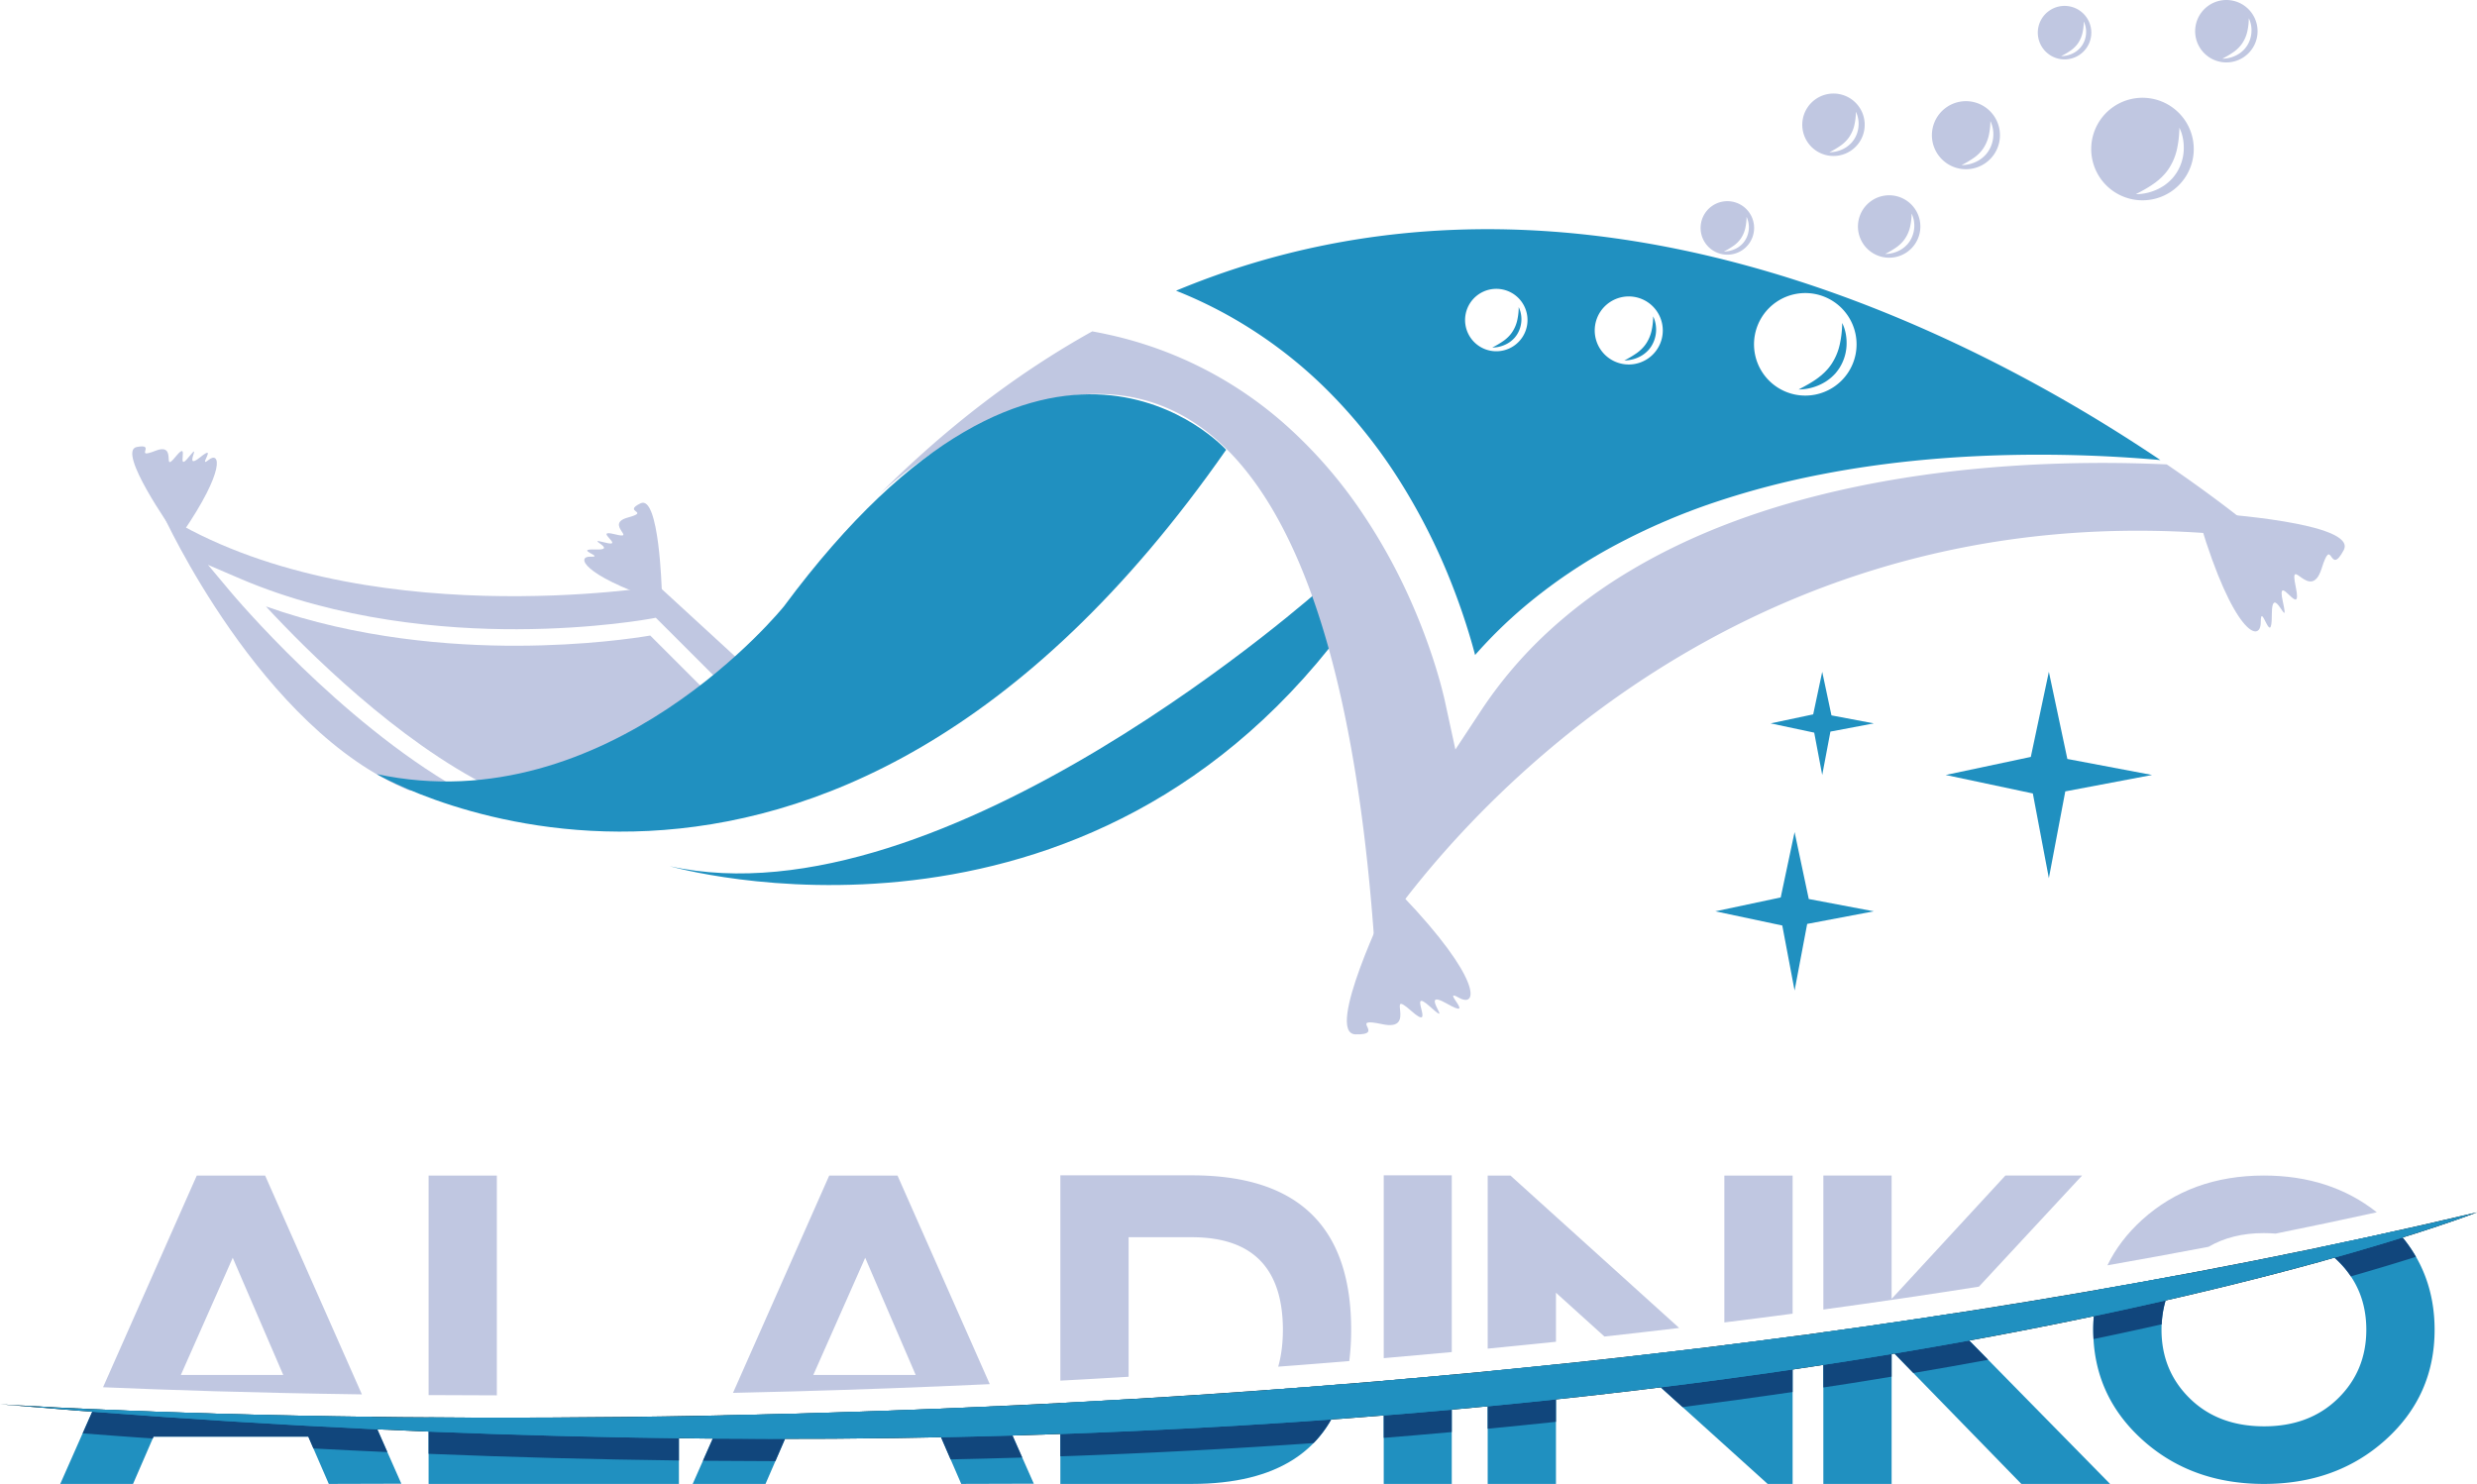 <svg id="Layer_1" data-name="Layer 1" xmlns="http://www.w3.org/2000/svg" viewBox="0 0 3072 1840.64"><title>aladinko</title><path d="M633.58,758.31l-27.64-33,39.58,17c122.18,52.36,254.38,63.1,343.67,62.87,97.14-.24,166.15-13.12,166.83-13.25l5.34-1L1247,876.54l29.74-22-112-102.84S792.29,813.41,550,662.59c0,0,121.12,267.38,306.23,342.79l60.22-2.12C768.53,918.32,639.62,765.54,633.58,758.31Z" transform="translate(-348 -24.68)" style="fill:#c0c7e1"/><path d="M1154.45,813c-18.23,3.08-80.36,12.41-164.74,12.65-81.66.25-198.43-8.51-311.94-48.77,50.88,54.93,163.12,167.15,279.68,224.89l126.21-4.44,146.65-108.47Z" transform="translate(-348 -24.68)" style="fill:#c0c7e1"/><path d="M1989.77,751.71S1519,1174.49,1178.5,1099.07c0,0,521,150.83,850.12-313.08" transform="translate(-348 -24.68)" style="fill:#2090c0"/><path d="M3035.27,600.74q-15.78-.73-31.56-1.18-66.17-1.83-132.24,1.38c-87.95,4.39-175.55,15.54-260.57,36.29s-167.43,51.29-241.4,95.57a611.74,611.74,0,0,0-102.76,76.67,530.66,530.66,0,0,0-82,96.76L2153,954.34l-12.59-57.93-.78-3.58-.9-3.92-2-7.94q-2-8-4.35-16-4.59-16-10-31.79-10.77-31.6-24.3-62.18a704.88,704.88,0,0,0-64.59-115.84,577.14,577.14,0,0,0-85.78-98.7,486.88,486.88,0,0,0-226.24-117c-6.25-1.38-12.54-2.6-18.85-3.76-89.43,49.8-178.24,116.28-264.84,202.88,0,0,539.32-518.76,614.74,555.32,0,0,365.64-596.46,1106.07-500.47C3158.69,693.44,3113.67,654.17,3035.27,600.74Z" transform="translate(-348 -24.68)" style="fill:#c0c7e1"/><path d="M1868.65,582.6S1647,335.79,1320.19,776.85c0,0-217.1,269.66-505,208C815.14,984.81,1363.61,1307,1868.65,582.6Z" transform="translate(-348 -24.68)" style="fill:#2090c0"/><path d="M3092.41,661.44s180.54,11.43,162.25,45.71S3241,686.58,3227.24,730s-41.13-20.57-32,22.85-25.14-22.85-16,18.28-13.71-27.42-13.71,16-13.71-18.28-13.71,9.14-34.28,13.71-75.41-123.4" transform="translate(-348 -24.68)" style="fill:#c0c7e1"/><path d="M2069.41,1144s-79.14,162.67-40.31,163.68-11.12-22.07,33.41-12.58,2.41-45.93,35.66-16.55-7.47-33.14,23.79-4.89-17.09-25.46,20.68-4-9.14-20.95,14.72-7.42,28.84-23-70.12-126.49" transform="translate(-348 -24.68)" style="fill:#c0c7e1"/><path d="M1168.76,758s-3.12-120.31-26.36-109,13.33,9.63-15.87,17.67,12.65,27.86-16,20.7,14.57,17.28-12.55,10.18,17.89,9.8-11,8.72,11.81,9.57-6.42,8.89-10,22.45,80.17,53.19" transform="translate(-348 -24.68)" style="fill:#c0c7e1"/><path d="M561.7,682.25S492.23,584,517.61,579.13s-4.93,15.69,23.29,4.66,6.53,29.89,25.2,7-1.34,22.56,16.15.65-8.48,18.55,14,.42-3.74,14.74,10.46,3.28,21.42,12-32.42,90.59" transform="translate(-348 -24.68)" style="fill:#c0c7e1"/><path d="M2229.68,422a43.62,43.62,0,0,1-6,14.25,35.81,35.81,0,0,1-4.81,5.95c-.86,1-1.89,1.76-2.82,2.68l-1.53,1.23a17.32,17.32,0,0,1-1.58,1.2,109,109,0,0,1-14.27,8.47,38.67,38.67,0,0,0,17-4,37.73,37.73,0,0,0,3.92-2.22,37.06,37.06,0,0,0,3.62-2.77,38.77,38.77,0,0,0,3.28-3.22,41.29,41.29,0,0,0,2.78-3.68,35.63,35.63,0,0,0,2.27-34.3A78,78,0,0,1,2229.68,422Z" transform="translate(-348 -24.68)" style="fill:#2090c0"/><path d="M2396.28,434.94a47.55,47.55,0,0,1-6.5,15.53,39,39,0,0,1-5.25,6.49c-.93,1.06-2.06,1.92-3.08,2.92l-1.67,1.34a18.9,18.9,0,0,1-1.72,1.31,118.84,118.84,0,0,1-15.55,9.24A42.16,42.16,0,0,0,2381,467.4a41.1,41.1,0,0,0,4.28-2.42,40.42,40.42,0,0,0,3.95-3,42.3,42.3,0,0,0,3.57-3.51,45,45,0,0,0,3-4,38.84,38.84,0,0,0,2.48-37.39A85,85,0,0,1,2396.28,434.94Z" transform="translate(-348 -24.68)" style="fill:#2090c0"/><path d="M2629.6,452.27a71.65,71.65,0,0,1-9.79,23.4,58.83,58.83,0,0,1-7.91,9.77c-1.4,1.59-3.1,2.9-4.64,4.4l-2.52,2a28.44,28.44,0,0,1-2.59,2c-7,5.19-15,9.51-23.44,13.92a63.53,63.53,0,0,0,27.86-6.58,62,62,0,0,0,6.44-3.65A60.89,60.89,0,0,0,2619,493a63.73,63.73,0,0,0,5.39-5.29,67.85,67.85,0,0,0,4.56-6.05,57,57,0,0,0,9.15-28.22c.46-9.79-1.12-19.59-5.41-28.14A128.09,128.09,0,0,1,2629.6,452.27Z" transform="translate(-348 -24.68)" style="fill:#2090c0"/><path d="M1806.54,385.27a552.09,552.09,0,0,1,70.33,33.86,562.32,562.32,0,0,1,116.85,89.1,640.84,640.84,0,0,1,90.56,113.5,762.61,762.61,0,0,1,64.54,128.2q13.06,33.31,23.17,67.62,2.86,9.74,5.44,19.57a581.07,581.07,0,0,1,60.87-59.74,651.57,651.57,0,0,1,113.08-76.56,805.83,805.83,0,0,1,124.31-53.44,1025.09,1025.09,0,0,1,130-34.09c87.74-17.16,176.79-24.27,265.51-24.61q66.56-.2,132.87,4.75,11.66.87,23.3,1.91C2798.11,440.81,2302.1,178.48,1806.54,385.27Zm418.84,68.48A38.71,38.71,0,1,1,2235.8,400,38.71,38.71,0,0,1,2225.38,453.75Zm166.21,15.83A42.2,42.2,0,1,1,2403,411,42.2,42.2,0,0,1,2391.6,469.58Zm230.94,34.9a63.59,63.59,0,1,1,17.11-88.29A63.59,63.59,0,0,1,2622.54,504.48Z" transform="translate(-348 -24.68)" style="fill:#2090c0"/><path d="M2712.62,337.71a38.71,38.71,0,1,0-53.74-10.42A38.71,38.71,0,0,0,2712.62,337.71Zm-12.41-6.47a17.32,17.32,0,0,0,1.58-1.2l1.53-1.23c.94-.91,2-1.71,2.82-2.68a35.81,35.81,0,0,0,4.81-5.95,43.61,43.61,0,0,0,6-14.25,78,78,0,0,0,1.86-16.41,35.63,35.63,0,0,1-2.27,34.3,41.28,41.28,0,0,1-2.78,3.68,38.79,38.79,0,0,1-3.28,3.22,37.09,37.09,0,0,1-3.62,2.77,37.72,37.72,0,0,1-3.92,2.22,38.67,38.67,0,0,1-17,4A109,109,0,0,0,2700.21,331.24Z" transform="translate(-348 -24.68)" style="fill:#c0c7e1"/><path d="M2508.85,334.91a33.18,33.18,0,1,0-46.06-8.93A33.18,33.18,0,0,0,2508.85,334.91Zm-10.64-5.55a14.84,14.84,0,0,0,1.35-1l1.31-1.06c.8-.78,1.69-1.46,2.42-2.29a30.7,30.7,0,0,0,4.12-5.1,37.38,37.38,0,0,0,5.11-12.21,66.82,66.82,0,0,0,1.59-14.07,30.54,30.54,0,0,1-1.95,29.4,35.39,35.39,0,0,1-2.38,3.16,33.21,33.21,0,0,1-2.81,2.76,31.77,31.77,0,0,1-3.1,2.37,32.33,32.33,0,0,1-3.36,1.9,33.15,33.15,0,0,1-14.54,3.43A93.43,93.43,0,0,0,2498.22,329.36Z" transform="translate(-348 -24.68)" style="fill:#c0c7e1"/><path d="M2969.57,156.84A63.59,63.59,0,1,0,3057.86,174,63.59,63.59,0,0,0,2969.57,156.84Zm86.7,54.37a57,57,0,0,1-9.15,28.22,67.84,67.84,0,0,1-4.56,6.05,63.72,63.72,0,0,1-5.39,5.29,60.9,60.9,0,0,1-5.95,4.55,62,62,0,0,1-6.44,3.65,63.53,63.53,0,0,1-27.86,6.58c8.42-4.41,16.4-8.72,23.44-13.92a28.44,28.44,0,0,0,2.59-2l2.52-2c1.54-1.5,3.23-2.81,4.64-4.4a58.83,58.83,0,0,0,7.91-9.77,71.65,71.65,0,0,0,9.79-23.4,128.09,128.09,0,0,0,3.05-27C3055.14,191.61,3056.73,201.42,3056.27,211.2Z" transform="translate(-348 -24.68)" style="fill:#c0c7e1"/><path d="M2762.57,157.4a42.2,42.2,0,1,0,58.58,11.36A42.2,42.2,0,0,0,2762.57,157.4Zm57.53,36.07A37.83,37.83,0,0,1,2814,212.2a45,45,0,0,1-3,4,42.28,42.28,0,0,1-3.57,3.51,40.41,40.41,0,0,1-3.95,3,41.12,41.12,0,0,1-4.28,2.42,42.16,42.16,0,0,1-18.49,4.36,118.83,118.83,0,0,0,15.55-9.24A18.87,18.87,0,0,0,2798,219l1.67-1.34c1-1,2.14-1.86,3.08-2.92a39,39,0,0,0,5.25-6.49,47.55,47.55,0,0,0,6.5-15.53,85,85,0,0,0,2-17.89A37.69,37.69,0,0,1,2820.1,193.48Z" transform="translate(-348 -24.68)" style="fill:#c0c7e1"/><path d="M3087.5,31.31a38.71,38.71,0,1,0,53.74,10.42A38.71,38.71,0,0,0,3087.5,31.31Zm52.77,33.09a34.7,34.7,0,0,1-5.57,17.18,41.29,41.29,0,0,1-2.78,3.68,38.79,38.79,0,0,1-3.28,3.22,37.07,37.07,0,0,1-3.62,2.77,37.72,37.72,0,0,1-3.92,2.22,38.67,38.67,0,0,1-17,4A109,109,0,0,0,3118.41,89a17.31,17.31,0,0,0,1.58-1.2l1.53-1.23c.94-.91,2-1.71,2.82-2.68a35.81,35.81,0,0,0,4.81-5.95,43.62,43.62,0,0,0,6-14.25A78,78,0,0,0,3137,47.28,34.58,34.58,0,0,1,3140.27,64.4Z" transform="translate(-348 -24.68)" style="fill:#c0c7e1"/><path d="M2600.26,147.35A38.71,38.71,0,1,0,2654,157.77,38.71,38.71,0,0,0,2600.26,147.35ZM2653,180.44a34.7,34.7,0,0,1-5.57,17.18,41.29,41.29,0,0,1-2.78,3.68,38.79,38.79,0,0,1-3.28,3.22,37.07,37.07,0,0,1-3.62,2.77,37.72,37.72,0,0,1-3.92,2.22,38.67,38.67,0,0,1-17,4,109,109,0,0,0,14.27-8.47,17.31,17.31,0,0,0,1.58-1.2l1.53-1.23c.94-.91,2-1.71,2.82-2.68a35.81,35.81,0,0,0,4.81-5.95,43.62,43.62,0,0,0,6-14.25,78,78,0,0,0,1.86-16.41A34.58,34.58,0,0,1,2653,180.44Z" transform="translate(-348 -24.68)" style="fill:#c0c7e1"/><path d="M2889.92,37.68A33.18,33.18,0,1,0,2936,46.61,33.18,33.18,0,0,0,2889.92,37.68ZM2935.16,66a29.74,29.74,0,0,1-4.77,14.72,35.39,35.39,0,0,1-2.38,3.16,33.25,33.25,0,0,1-2.81,2.76,31.77,31.77,0,0,1-3.1,2.37,32.33,32.33,0,0,1-3.36,1.9,33.15,33.15,0,0,1-14.54,3.43,93.44,93.44,0,0,0,12.23-7.26,14.84,14.84,0,0,0,1.35-1l1.31-1.06c.8-.78,1.69-1.46,2.42-2.29a30.7,30.7,0,0,0,4.12-5.1,37.38,37.38,0,0,0,5.11-12.21,66.83,66.83,0,0,0,1.59-14.07A29.64,29.64,0,0,1,2935.16,66Z" transform="translate(-348 -24.68)" style="fill:#c0c7e1"/><polygon points="2561.38 981.63 2669 961.27 2563.95 941.4 2541.02 833.3 2518.63 938.88 2413.05 961.27 2521.15 984.2 2541.02 1089.25 2561.38 981.63" style="fill:#2090c0"/><polygon points="2270.11 907.46 2323.92 897.28 2271.4 887.35 2259.94 833.3 2248.74 886.09 2195.95 897.28 2250 908.75 2259.94 961.27 2270.11 907.46" style="fill:#2090c0"/><polygon points="2241.29 1146.02 2323.92 1130.38 2243.26 1115.12 2225.66 1032.12 2208.46 1113.18 2127.39 1130.38 2210.4 1147.99 2225.66 1228.65 2241.29 1146.02" style="fill:#2090c0"/><path d="M348,1766.47s1599.65,110.7,3072-238C3420,1528.46,2365.56,1940.83,348,1766.47Z" transform="translate(-348 -24.68)"/><path d="M1663.06,1737.2V1482.56h163.12q197.55,0,197.55,191.51a314.37,314.37,0,0,1-2.33,38.87q-44.52,3.67-88.16,6.94,5.75-20,5.83-45.81-.28-114.75-112.89-114.75h-78.46v173.09Q1704.8,1735,1663.06,1737.2Z" transform="translate(-348 -24.68)" style="fill:#c0c7e1"/><path d="M2064.12,1709.34V1482.56h84.38v219.21Q2106,1705.74,2064.12,1709.34Z" transform="translate(-348 -24.68)" style="fill:#c0c7e1"/><path d="M2961.65,1594.16q15.09-31.11,43.11-56.52,60.67-54.82,151-54.83,82.29,0,140,45.58-62.71,13.75-125.54,26.45c-4.77-.41-9.67-.62-14.69-.62q-39.39,0-68.5,17Q3024.25,1583.17,2961.65,1594.16Z" transform="translate(-348 -24.68)" style="fill:#c0c7e1"/><path d="M2609.35,1649v-166.2H2694v153l141.11-153h95.11l-127.93,137.84Q2705.25,1635.93,2609.35,1649Z" transform="translate(-348 -24.68)" style="fill:#c0c7e1"/><path d="M2193.06,1697.52v-214.7h28.22l209.23,189.05q-46.58,5.55-92.65,10.64l-60.14-54.34V1689Q2235.11,1693.44,2193.06,1697.52Z" transform="translate(-348 -24.68)" style="fill:#c0c7e1"/><path d="M2486.56,1665V1482.82h84.67v171.34Q2528.72,1659.8,2486.56,1665Z" transform="translate(-348 -24.68)" style="fill:#c0c7e1"/><path d="M879.54,1755.12v-272.3H964.2v272.63Q920.62,1755.42,879.54,1755.12Z" transform="translate(-348 -24.68)" style="fill:#c0c7e1"/><path d="M2277.72,1717.13v148.19h-84.67V1725.65Q2235.19,1721.57,2277.72,1717.13Z" transform="translate(-348 -24.68)" style="fill:#2090c0"/><path d="M2571.23,1682.39v182.93h-31l-174.56-157.73q46-5.19,92.44-10.82l28.5,25.75v-29.25Q2528.77,1688,2571.23,1682.39Z" transform="translate(-348 -24.68)" style="fill:#2090c0"/><path d="M2764.57,1661.32l200.37,204H2854.88L2694,1700.08v165.24h-84.67V1677.26q80.81-11,162.3-23.57Z" transform="translate(-348 -24.68)" style="fill:#2090c0"/><path d="M2148.5,1729.89v135.44h-84.38v-127.9Q2106.06,1733.83,2148.5,1729.89Z" transform="translate(-348 -24.68)" style="fill:#2090c0"/><path d="M3320.5,1551.29q46.9,51,46.92,122.78,0,81.6-60.68,136.43t-151,54.83q-90.31,0-151-55t-60.68-136.3a191.68,191.68,0,0,1,6.3-49.67q49.16-8.57,98.37-17.73-20,29-20,67.4,0,51,35.28,85.43t92,34.42q56.16,0,91.44-34.42t35.28-85.43q0-51-35.28-85.43a116.36,116.36,0,0,0-22-16.87Q3273,1561.83,3320.5,1551.29Z" transform="translate(-348 -24.68)" style="fill:#2090c0"/><path d="M1587.56,1768.78l42.58,96.28-90,.26-25.4-58.65H1322.8l-25.4,58.65h-90.31l37.63-85C1352.42,1778.09,1467.18,1774.42,1587.56,1768.78Z" transform="translate(-348 -24.68)" style="fill:#2090c0"/><path d="M964.2,1793.92H1190v71.4H879.54v-82.47q41.06.29,84.66.32Z" transform="translate(-348 -24.68)" style="fill:#2090c0"/><path d="M809.1,1782.16l36.66,82.91-90,.26-25.4-58.65H538.43L513,1865.32H422.72l41-92.68C543.35,1776.18,661.29,1780.3,809.1,1782.16Z" transform="translate(-348 -24.68)" style="fill:#2090c0"/><path d="M2016.17,1741.41q-31,123.87-190,123.91H1663.06V1765q41.93-2.21,84.66-4.74v28.79h78.46q66.47-.15,93.79-40.21Q1967.69,1745.36,2016.17,1741.41Z" transform="translate(-348 -24.68)" style="fill:#2090c0"/><path d="M1461.09,1482.82h-84.67l-119.33,269.56q36.85-.8,74.73-1.82c76.15-2.08,157.69-5,243.7-9Zm-40.07,102,62.65,145.35h-127Z" transform="translate(-348 -24.68)" style="fill:#c0c7e1"/><path d="M592.05,1482.82,475.81,1745.41c76.78,3.3,186.15,7,321,8.84l-120-271.43ZM572.3,1730.17l64.35-145.35,62.65,145.35Z" transform="translate(-348 -24.68)" style="fill:#c0c7e1"/><path d="M1977.08,1814.68a141.38,141.38,0,0,0,21.87-29.27q-159.22,11.55-335.88,18v27.69c5.7-.2,11.42-.38,17.12-.59Q1830.73,1824.93,1977.08,1814.68Z" transform="translate(-348 -24.68)" style="fill:#11467c"/><path d="M1321.6,1809.44q-44.35,0-89.62-.34l-12.18,27.51q45.05.42,89.83.47Z" transform="translate(-348 -24.68)" style="fill:#11467c"/><path d="M2148.5,1773.24q-41.53,3.75-84.38,7.2v27.75q42.42-3.39,84.38-7.2Z" transform="translate(-348 -24.68)" style="fill:#11467c"/><path d="M1526.94,1834.9q44.6-.93,88.86-2.27l-12.08-27.32q-43.82,1.27-88.65,2.17Z" transform="translate(-348 -24.68)" style="fill:#11467c"/><path d="M1190,1808.67q-150.3-1.82-310.44-8.25V1828q156.68,6.37,310.44,8.26Z" transform="translate(-348 -24.68)" style="fill:#11467c"/><path d="M816,1797.65q-171.34-8-353.6-21.85l-11.86,26.79Q494,1806,537.42,1809l1-2.34H730.34l6.36,14.7q46,2.45,91.72,4.48Z" transform="translate(-348 -24.68)" style="fill:#11467c"/><path d="M3327.75,1559.71c-23.65,7.39-51.85,15.83-84.53,25,1.44,1.27,2.87,2.56,4.25,3.91a121.14,121.14,0,0,1,16.09,19.26c31.33-9,58.24-17.13,80.74-24.26A177.86,177.86,0,0,0,3327.75,1559.71Z" transform="translate(-348 -24.68)" style="fill:#11467c"/><path d="M2790.26,1687.47q-44.81,8.15-92.79,16.15l23.49,24.13q48-8.13,92.75-16.41Z" transform="translate(-348 -24.68)" style="fill:#11467c"/><path d="M3033.85,1637.75q-42.24,9.64-89.06,19.49c-.45,5.51-.7,11.11-.7,16.82,0,3.92.14,7.78.35,11.61q44.3-9.23,84.54-18.32A123.15,123.15,0,0,1,3033.85,1637.75Z" transform="translate(-348 -24.68)" style="fill:#11467c"/><path d="M2694,1732.26V1704.2q-41.18,6.84-84.67,13.49v28c11.86-1.81,23.75-3.59,35.54-5.45Q2669.87,1736.25,2694,1732.26Z" transform="translate(-348 -24.68)" style="fill:#11467c"/><path d="M2571.23,1723.41q-78.25,11.51-163.6,22.14L2434.7,1770q69-8.77,136.53-18.67Z" transform="translate(-348 -24.68)" style="fill:#11467c"/><path d="M2277.72,1760.51q-41.59,4.44-84.67,8.57v27.77q42.57-4.07,84.67-8.55Z" transform="translate(-348 -24.68)" style="fill:#11467c"/><path d="M348,1766.47c2017.56,174.36,3072-238,3072-238C1947.65,1877.18,348,1766.47,348,1766.47Z" transform="translate(-348 -24.68)" style="fill:#2090c0"/></svg>